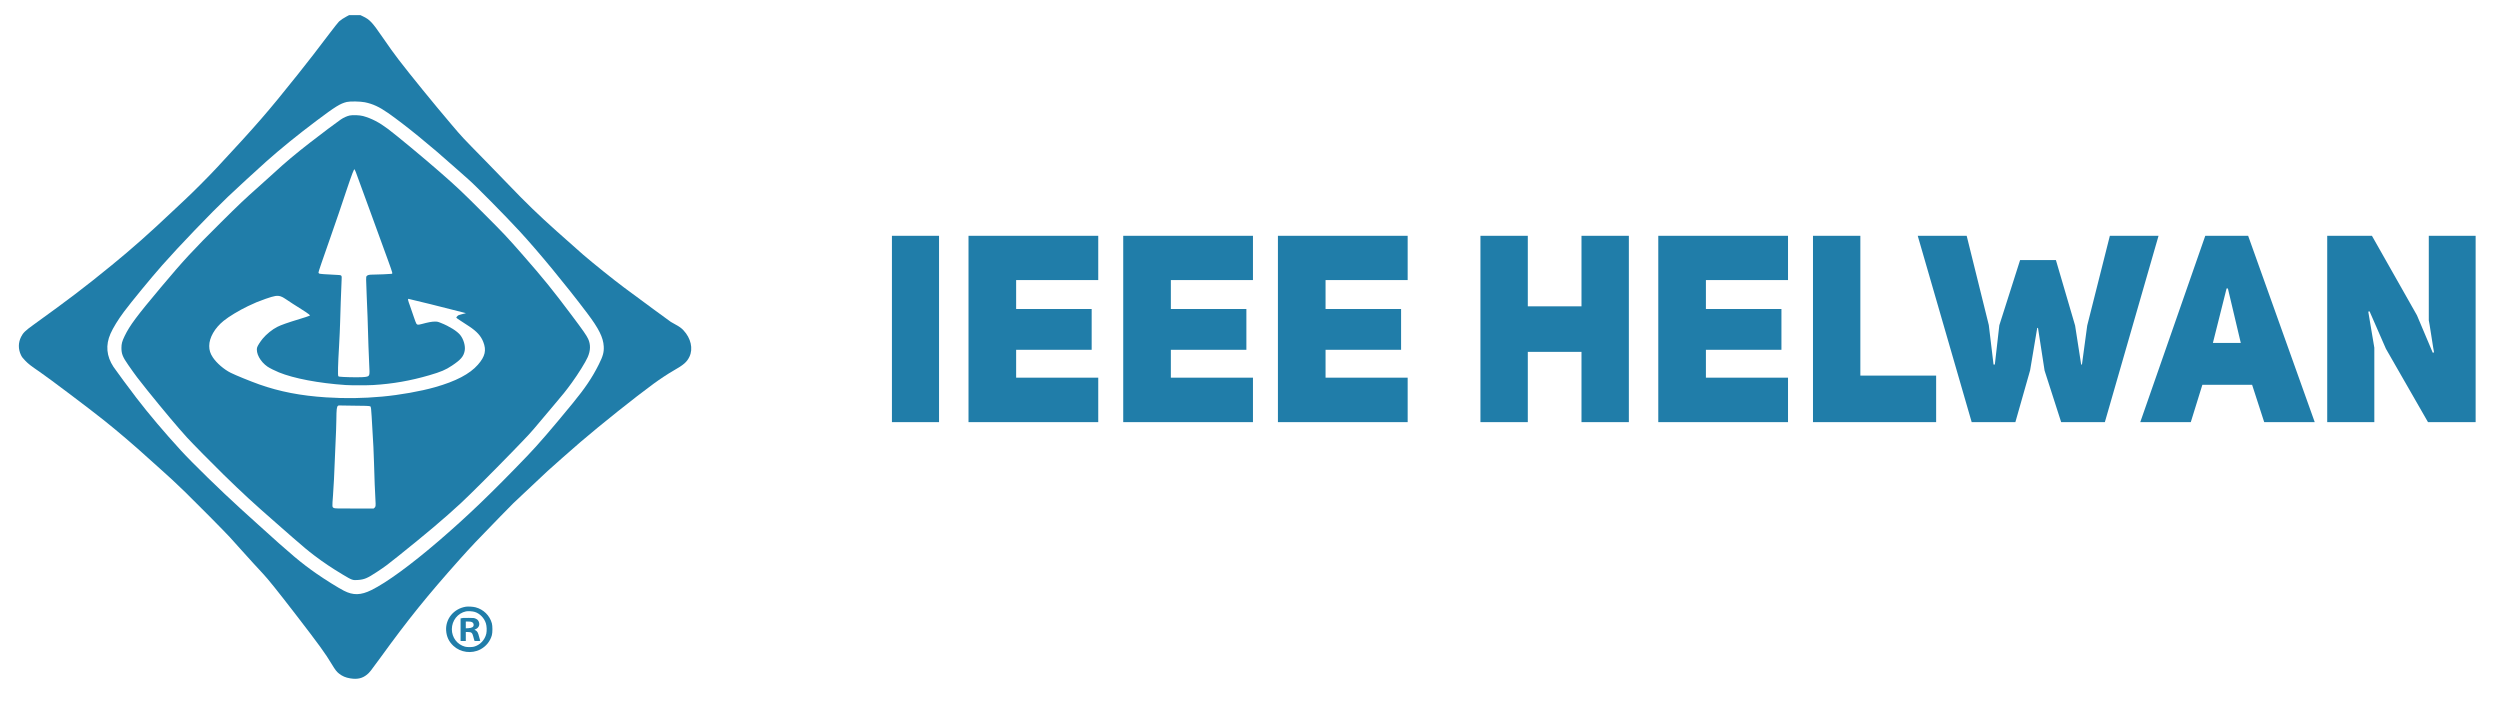 <svg width="228" height="64" viewBox="0 0 228 64" fill="none" xmlns="http://www.w3.org/2000/svg">
<path d="M31.602 1.505C31.319 1.656 31.094 1.805 30.919 1.961C30.85 2.022 30.45 2.528 30.028 3.085C28.899 4.582 28.189 5.496 27.142 6.811C24.399 10.248 23.435 11.358 19.802 15.265C18.977 16.15 17.644 17.488 16.802 18.273C16.473 18.577 15.991 19.03 15.728 19.279C13.653 21.246 12.024 22.69 10.19 24.185C7.685 26.228 6.355 27.24 3.032 29.636C2.3 30.163 2.102 30.357 1.921 30.725C1.656 31.258 1.654 31.838 1.911 32.379C1.998 32.559 2.064 32.649 2.292 32.883C2.587 33.19 2.801 33.357 3.615 33.911C4.455 34.486 8.199 37.306 9.514 38.358C10.752 39.346 12.312 40.679 13.502 41.766C13.736 41.978 14.194 42.388 14.523 42.68C15.432 43.488 15.993 44.008 16.921 44.909C17.883 45.844 20.549 48.539 20.968 49C21.119 49.167 21.516 49.61 21.85 49.981C22.865 51.11 23.443 51.743 23.952 52.286C24.45 52.817 25.213 53.765 26.997 56.076C29.117 58.827 29.668 59.588 30.267 60.587C30.561 61.077 30.701 61.262 30.913 61.427C31.221 61.67 31.52 61.798 31.942 61.867C32.591 61.973 33.039 61.872 33.471 61.522C33.699 61.339 33.805 61.204 34.69 59.985C37.263 56.437 38.922 54.383 41.911 51.028C42.948 49.867 43.539 49.242 45.595 47.135C46.811 45.889 46.941 45.759 47.569 45.184C47.864 44.917 48.759 44.074 49.941 42.956C50.193 42.717 52.276 40.883 52.949 40.305C54.812 38.71 57.905 36.243 59.588 35.011C60.155 34.594 60.928 34.083 61.403 33.813C62.357 33.272 62.643 33.02 62.879 32.53C63.226 31.801 63.011 30.847 62.333 30.124C62.15 29.925 61.946 29.779 61.586 29.586C61.406 29.488 61.223 29.384 61.178 29.355C60.891 29.156 58.671 27.524 56.871 26.188C55.994 25.536 54.089 24.007 53.19 23.233C52.748 22.852 52.446 22.584 50.749 21.068C49.122 19.613 47.975 18.506 46.393 16.855C45.926 16.367 45.007 15.418 44.349 14.748C42.02 12.371 42.211 12.575 41.14 11.316C39.619 9.53 37.351 6.742 36.37 5.459C35.872 4.807 35.554 4.362 34.875 3.379C33.948 2.027 33.717 1.781 33.092 1.487L32.867 1.378H32.355H31.841L31.602 1.505ZM33.272 9.326C33.998 9.474 34.592 9.747 35.379 10.296C36.961 11.403 39.28 13.293 41.556 15.331C42.012 15.739 42.516 16.184 42.677 16.322C43.279 16.833 46.085 19.672 47.397 21.098C49.125 22.974 51.608 25.987 53.556 28.568C54.613 29.967 55.016 30.776 55.061 31.589C55.09 32.122 54.995 32.472 54.613 33.232C54.012 34.435 53.365 35.397 52.204 36.81C50.275 39.161 49.064 40.562 48.099 41.567C44.821 44.98 42.587 47.124 39.964 49.374C37.443 51.537 35.254 53.132 33.882 53.81C32.909 54.293 32.209 54.309 31.364 53.874C30.847 53.609 29.66 52.87 28.891 52.334C27.46 51.338 26.578 50.598 23.533 47.834C23.058 47.405 22.354 46.766 21.969 46.417C20.162 44.776 17.53 42.211 16.494 41.077C14.941 39.378 13.571 37.759 12.426 36.267C11.841 35.506 10.526 33.728 10.351 33.46C9.707 32.482 9.617 31.475 10.078 30.431C10.314 29.893 10.775 29.143 11.305 28.433C11.984 27.524 13.786 25.332 14.801 24.182C16.298 22.483 19.253 19.407 20.79 17.941C21.498 17.268 23.461 15.461 24.262 14.748C25.587 13.566 27.121 12.323 28.878 11.001C30.593 9.713 31.038 9.44 31.629 9.299C31.936 9.228 32.851 9.244 33.272 9.326Z" fill="#207DA9"/>
<path d="M31.889 10.534C31.634 10.592 31.337 10.725 31.075 10.903C30.768 11.107 29.225 12.265 28.263 13.015C26.973 14.016 25.958 14.87 25.043 15.718C24.802 15.94 24.134 16.542 23.557 17.056C22.226 18.241 21.884 18.564 20.101 20.332C17.613 22.799 16.765 23.716 14.692 26.183C12.447 28.857 11.838 29.676 11.366 30.648C11.136 31.123 11.075 31.351 11.075 31.735C11.075 32.27 11.191 32.559 11.697 33.285C12.373 34.255 12.596 34.552 13.433 35.591C14.846 37.348 16.301 39.078 17.053 39.897C17.57 40.462 19.465 42.383 20.392 43.287C22.21 45.057 23.106 45.881 25.189 47.702C25.51 47.983 26.18 48.569 26.676 49.006C27.696 49.896 28.08 50.217 28.674 50.667C29.49 51.288 30.243 51.791 31.239 52.39C32.114 52.915 32.162 52.933 32.649 52.894C33.24 52.848 33.495 52.74 34.38 52.157C35.127 51.664 35.297 51.537 36.293 50.739C38.901 48.651 40.483 47.315 42.017 45.9C42.781 45.195 44.983 42.998 46.666 41.262C48.314 39.563 48.364 39.508 49.212 38.493C49.554 38.085 50.103 37.435 50.431 37.048C51.33 35.996 51.635 35.612 52.143 34.913C52.732 34.102 53.41 33.01 53.601 32.567C53.863 31.968 53.874 31.414 53.638 30.905C53.484 30.577 53.185 30.148 52.133 28.746C50.4 26.435 49.557 25.396 47.704 23.281C46.205 21.569 45.966 21.317 44.074 19.425C42.089 17.443 41.726 17.099 40.091 15.667C38.713 14.462 36.192 12.368 35.392 11.767C34.589 11.162 33.889 10.799 33.118 10.585C32.811 10.5 32.159 10.473 31.889 10.534ZM32.445 15.681C32.495 15.811 33.094 17.446 33.776 19.319C34.454 21.193 35.18 23.178 35.384 23.732C35.588 24.286 35.763 24.789 35.768 24.85C35.782 24.959 35.782 24.961 35.694 24.975C35.559 24.996 34.401 25.044 34.041 25.044C33.683 25.044 33.545 25.073 33.455 25.163C33.397 25.221 33.391 25.248 33.391 25.513C33.391 25.669 33.415 26.342 33.444 27.005C33.526 28.929 33.516 28.64 33.603 31.563C33.617 32.05 33.648 32.808 33.672 33.246C33.73 34.314 33.733 34.303 33.306 34.377C33.084 34.417 32.042 34.417 31.34 34.38C30.945 34.359 30.89 34.351 30.855 34.306C30.797 34.231 30.823 33.227 30.924 31.536C30.966 30.799 31.009 29.84 31.019 29.403C31.033 28.685 31.11 26.498 31.154 25.56C31.178 25.07 31.2 25.091 30.654 25.067C29.594 25.017 29.164 24.983 29.106 24.948C29.072 24.927 29.045 24.884 29.045 24.85C29.045 24.776 29.382 23.79 30.153 21.598C30.471 20.687 30.81 19.714 30.9 19.439C30.993 19.16 31.314 18.201 31.618 17.303C32.114 15.834 32.278 15.405 32.334 15.44C32.344 15.445 32.395 15.553 32.445 15.681ZM25.605 27.031C25.706 27.06 25.868 27.148 26.011 27.246C26.445 27.54 26.904 27.839 27.482 28.197C27.794 28.393 28.102 28.6 28.165 28.658L28.279 28.764L28.184 28.812C28.131 28.841 27.757 28.963 27.354 29.085C26.228 29.427 25.64 29.634 25.285 29.814C24.839 30.036 24.285 30.487 23.959 30.884C23.732 31.163 23.493 31.536 23.453 31.679C23.31 32.196 23.737 32.989 24.402 33.442C24.596 33.572 25.075 33.813 25.438 33.961C26.795 34.515 29.064 34.947 31.51 35.114C32.008 35.148 33.492 35.148 34.054 35.114C35.816 35.008 37.43 34.724 39.142 34.226C40.215 33.913 40.647 33.731 41.225 33.341C42.031 32.803 42.282 32.506 42.38 31.987C42.46 31.565 42.285 30.948 41.978 30.561C41.694 30.201 40.986 29.758 40.202 29.448C39.916 29.334 39.884 29.329 39.645 29.329C39.383 29.329 39.052 29.392 38.461 29.551C38.138 29.636 38.058 29.634 37.979 29.53C37.949 29.496 37.846 29.225 37.748 28.931C37.65 28.637 37.488 28.171 37.39 27.892C37.202 27.376 37.181 27.278 37.245 27.254C37.274 27.243 40.933 28.152 42.269 28.502L42.494 28.56L42.388 28.589C42.33 28.605 42.176 28.645 42.044 28.677C41.842 28.727 41.789 28.751 41.705 28.836C41.622 28.915 41.609 28.947 41.628 28.984C41.644 29.011 41.813 29.133 42.009 29.255C42.203 29.379 42.558 29.61 42.799 29.771C43.491 30.232 43.856 30.635 44.071 31.173C44.379 31.942 44.246 32.509 43.586 33.261C42.847 34.107 41.572 34.775 39.661 35.315C38.347 35.689 36.457 36.023 34.836 36.171C33.084 36.33 31.502 36.352 29.747 36.24C27.434 36.092 25.505 35.718 23.639 35.058C22.844 34.775 21.487 34.224 21.039 33.998C20.424 33.691 19.756 33.113 19.409 32.591C19.176 32.241 19.081 31.939 19.081 31.549C19.081 30.794 19.584 29.917 20.392 29.262C20.885 28.862 21.776 28.324 22.616 27.919C23.188 27.641 23.588 27.476 24.222 27.254C25.041 26.97 25.279 26.93 25.605 27.031ZM32.252 36.998C33.208 36.998 33.72 37.019 33.776 37.059C33.831 37.099 33.858 37.313 33.895 37.989C33.948 39.044 34.027 40.401 34.054 40.745C34.07 40.934 34.093 41.554 34.107 42.123C34.139 43.356 34.202 45.062 34.242 45.635C34.274 46.13 34.263 46.221 34.154 46.311L34.075 46.377H32.31C30.68 46.377 30.534 46.374 30.45 46.329C30.285 46.25 30.288 46.255 30.37 45.184C30.41 44.652 30.452 43.984 30.46 43.7C30.495 42.714 30.532 41.824 30.598 40.467C30.638 39.717 30.67 38.75 30.675 38.321C30.686 37.295 30.709 37.093 30.829 37.006C30.876 36.972 30.937 36.969 31.178 36.982C31.34 36.99 31.822 36.998 32.252 36.998Z" fill="#207DA9"/>
<path d="M42.489 55.331C41.392 55.506 40.623 56.431 40.687 57.494C40.724 58.066 40.934 58.514 41.352 58.904C41.999 59.508 43.011 59.643 43.806 59.227C44.323 58.957 44.705 58.488 44.858 57.931C44.925 57.687 44.925 57.083 44.858 56.845C44.662 56.132 44.092 55.573 43.366 55.385C43.133 55.326 42.699 55.3 42.489 55.331ZM43.305 55.809C43.761 55.954 44.159 56.36 44.312 56.845C44.392 57.091 44.41 57.518 44.352 57.783C44.222 58.361 43.78 58.83 43.223 58.978C43.032 59.028 42.614 59.028 42.415 58.978C41.699 58.79 41.206 58.141 41.209 57.383C41.212 56.593 41.744 55.92 42.494 55.758C42.672 55.718 43.112 55.745 43.305 55.809Z" fill="#207DA9"/>
<path d="M42.243 56.357C42.206 56.362 42.137 56.376 42.092 56.383L42.004 56.397V57.428V58.461H42.243H42.481V58.05V57.64H42.667C42.995 57.64 43.072 57.703 43.157 58.037C43.181 58.133 43.218 58.265 43.239 58.334L43.282 58.461H43.547C43.79 58.461 43.809 58.459 43.79 58.413C43.78 58.39 43.737 58.241 43.698 58.087C43.594 57.674 43.533 57.568 43.345 57.47L43.268 57.43L43.39 57.375C43.69 57.234 43.79 56.951 43.647 56.659C43.586 56.54 43.528 56.489 43.369 56.415C43.25 56.362 43.191 56.354 42.773 56.352C42.518 56.349 42.28 56.352 42.243 56.357ZM43.038 56.733C43.141 56.784 43.197 56.874 43.197 56.99C43.197 57.176 43.046 57.271 42.714 57.29L42.481 57.303V56.993V56.686H42.714C42.881 56.686 42.971 56.699 43.038 56.733Z" fill="#207DA9"/>
<path d="M85.64 21.508V38.5H81.344V21.508H85.64ZM92.672 25.54V28.18H99.56V31.9H92.672V34.444H100.16V38.5H88.328V21.508H100.16V25.54H92.672ZM106.782 25.54V28.18H113.67V31.9H106.782V34.444H114.27V38.5H102.438V21.508H114.27V25.54H106.782ZM120.891 25.54V28.18H127.779V31.9H120.891V34.444H128.379V38.5H116.547V21.508H128.379V25.54H120.891ZM139.336 32.092V38.5H135.016V21.508H139.336V27.94H144.232V21.508H148.552V38.5H144.232V32.092H139.336ZM155.579 25.54V28.18H162.467V31.9H155.579V34.444H163.067V38.5H151.235V21.508H163.067V25.54H155.579ZM165.344 38.5V21.508H169.664V34.252H176.576V38.5H165.344ZM190.354 29.692L192.418 21.508H196.858L191.962 38.5H187.978L186.466 33.796L185.866 29.908H185.794L185.146 33.772L183.802 38.5H179.818L174.898 21.508H179.362L181.378 29.644L181.81 33.244H181.93L182.338 29.668L184.234 23.716H187.498L189.25 29.692L189.802 33.244H189.874L190.354 29.692ZM205.032 21.508L211.104 38.5H206.496L205.392 35.092H200.856L199.8 38.5H195.192L201.12 21.508H205.032ZM201.816 31.276H204.36L203.184 26.308H203.064L201.816 31.276ZM212.242 38.5V21.508H216.322L220.426 28.756L221.866 32.164L221.986 32.14C221.962 32.14 221.53 29.212 221.506 29.212V21.508H225.778V38.5H221.434L217.594 31.804L216.106 28.396L215.986 28.42L216.538 31.708V38.5H212.242Z" fill="#207DA9"/>
</svg>
